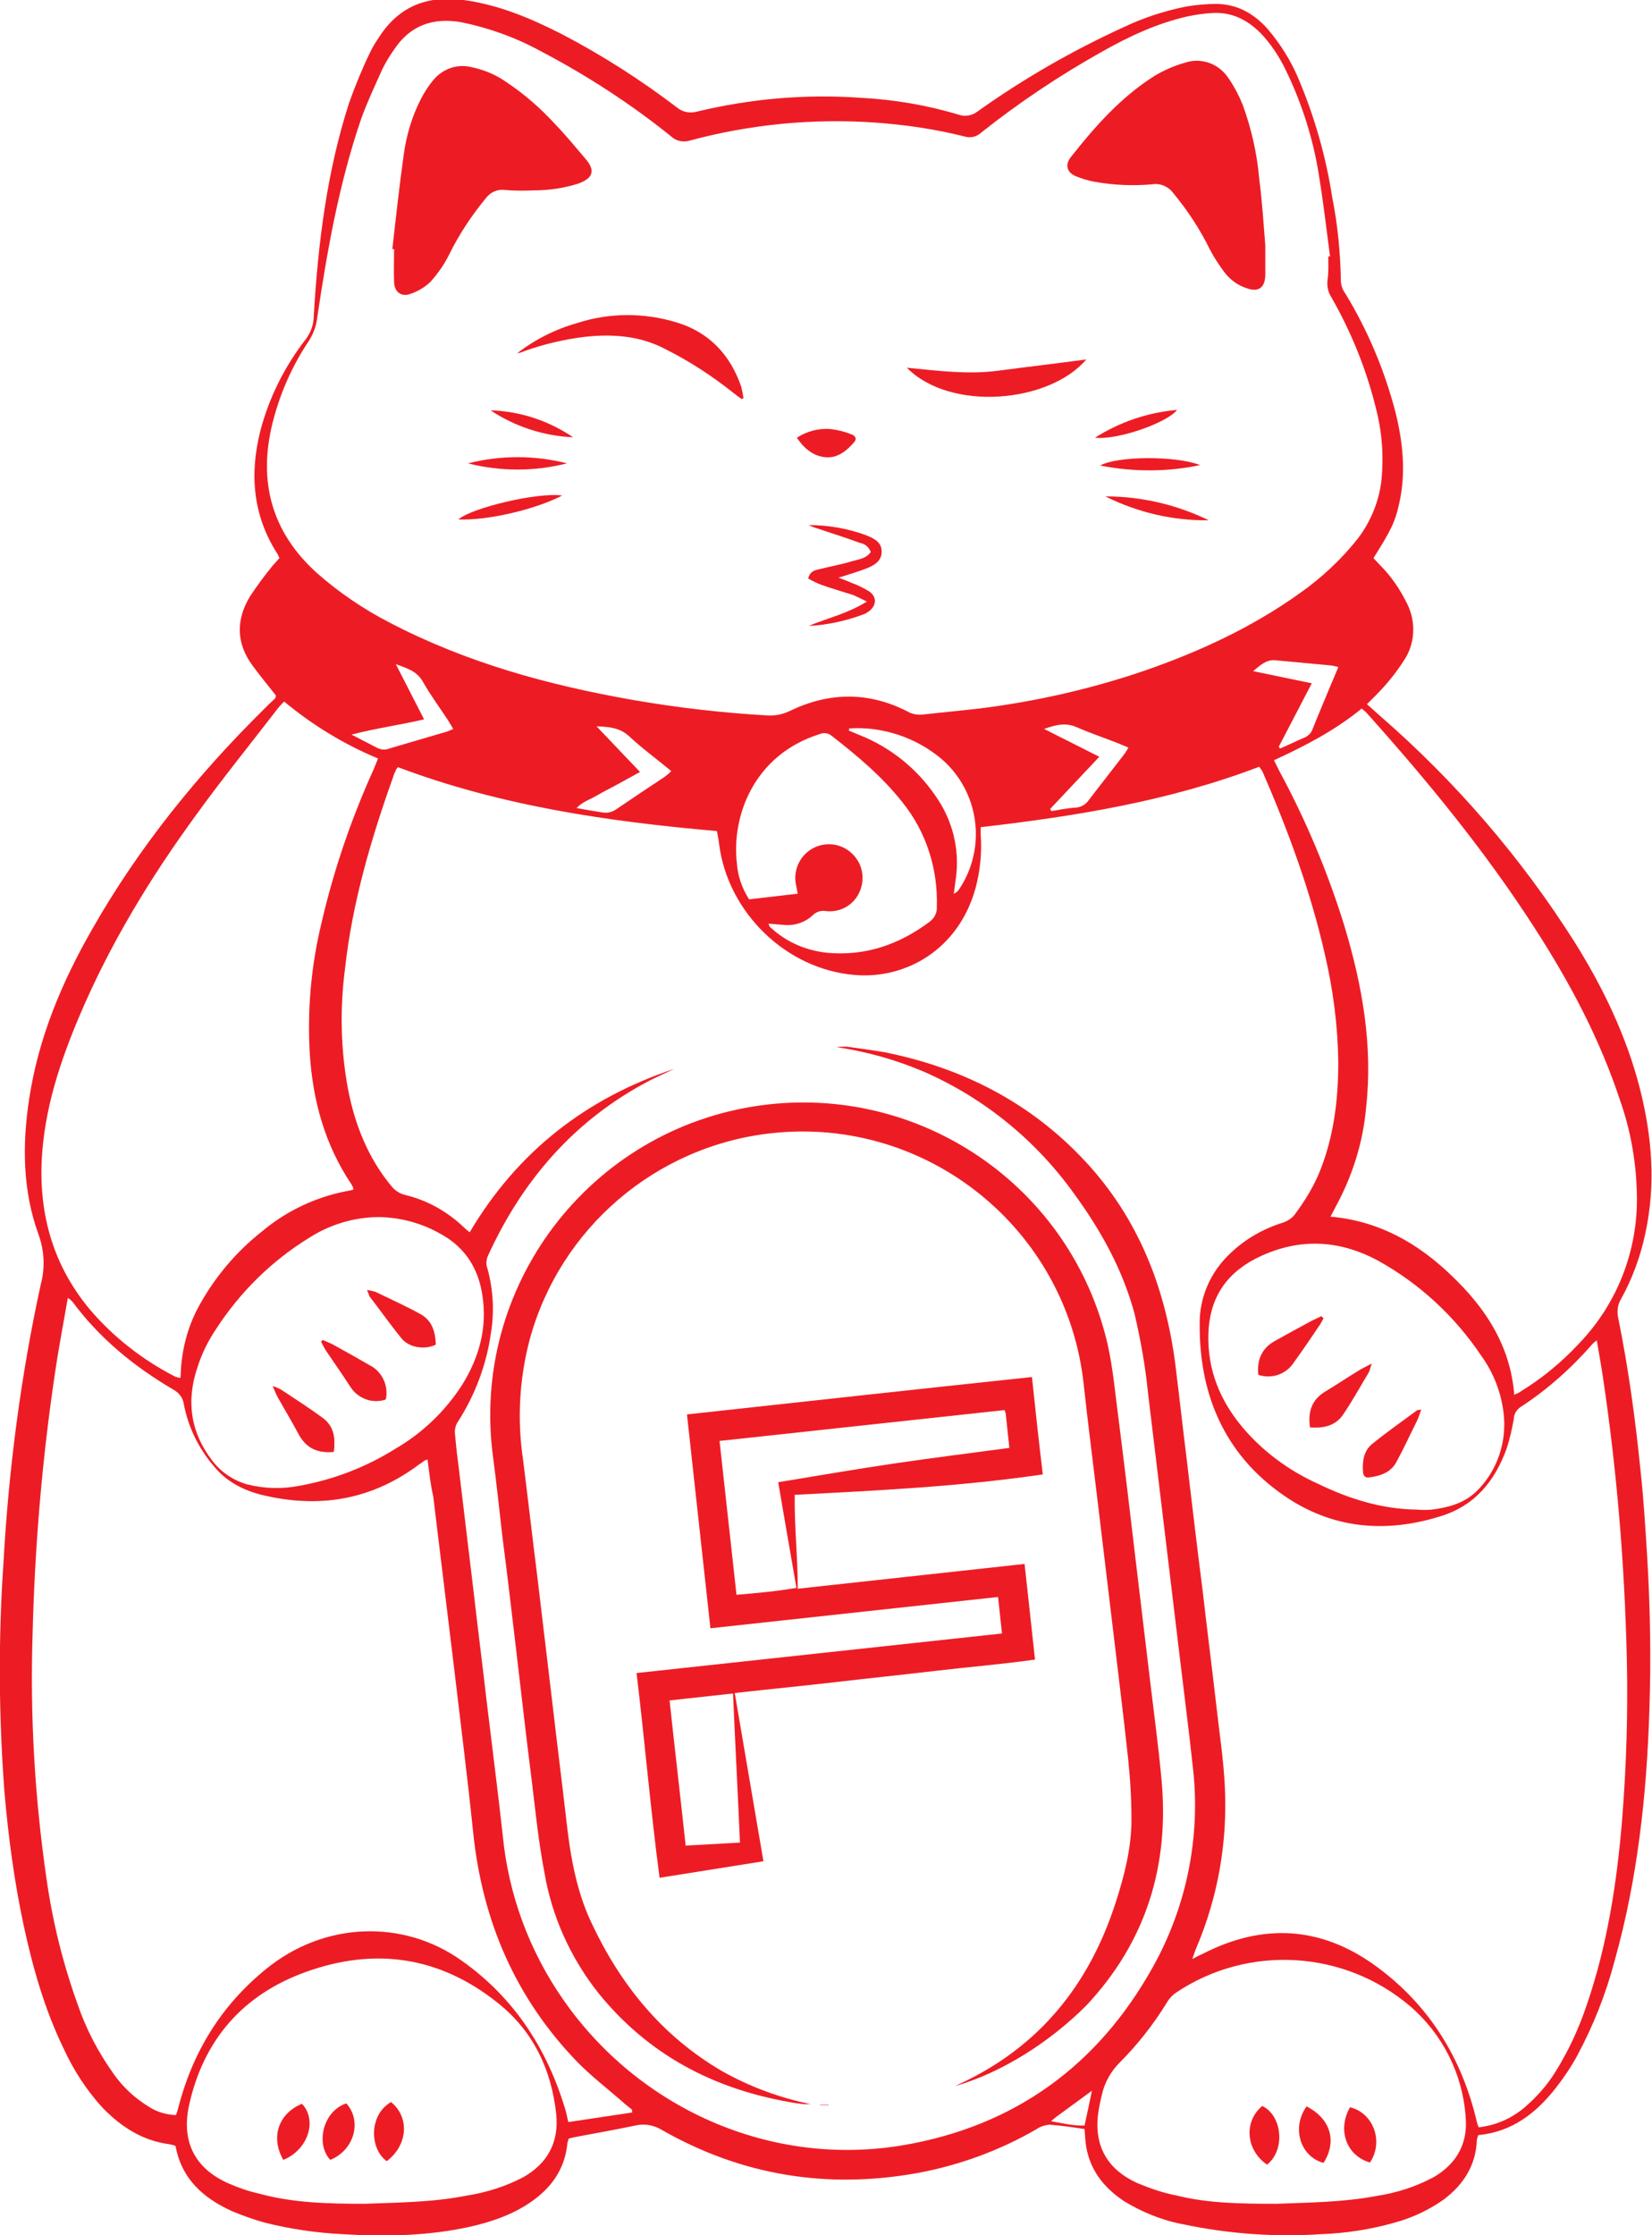 <?xml version="1.0" encoding="utf-8"?>
<!-- Generator: Adobe Illustrator 22.1.0, SVG Export Plug-In . SVG Version: 6.00 Build 0)  -->
<svg version="1.1" id="Layer_1" xmlns="http://www.w3.org/2000/svg" xmlns:xlink="http://www.w3.org/1999/xlink" x="0px" y="0px"
	 viewBox="0 0 380.2 514.2" style="enable-background:new 0 0 380.2 514.2;" xml:space="preserve">
<style type="text/css">
	.st0{fill:#ED1C24;}
</style>
<title>Untitled-1</title>
<path class="st0" d="M63.5,160c-1.9-2.4-3.7-4.6-5.4-6.9c-3.8-5.2-3.8-10.6-0.5-16c1.6-2.4,3.3-4.7,5.1-6.9c0.5-0.6,1.1-1.2,1.6-1.8
	c-0.1-0.3-0.3-0.6-0.4-0.9c-5.7-8.8-6.5-18.4-4-28.3c2-7.7,5.6-14.9,10.5-21.2c1.1-1.5,1.8-3.3,1.8-5.2c1-16.7,3-33.3,8.2-49.3
	c1.4-3.9,3-7.8,4.8-11.5c0.6-1.3,1.4-2.5,2.2-3.7c4.6-7,11.2-9.4,19.3-8.3s15.4,4.2,22.5,7.8c9.4,4.9,18.3,10.6,26.7,17
	c1.2,1,2.9,1.3,4.4,0.9c12.4-3,25.1-4.1,37.8-3.2c7.7,0.4,15.3,1.7,22.6,3.9c1.4,0.5,3,0.2,4.2-0.7c10.5-7.5,21.8-14,33.6-19.4
	c4.6-2.2,9.5-3.8,14.5-4.8c2.4-0.4,4.7-0.6,7.1-0.6c4.7,0.1,8.4,2.2,11.5,5.6c3.1,3.6,5.6,7.6,7.4,12c3.6,8.6,6.2,17.7,7.6,26.9
	c1.3,6.4,1.9,13,2,19.5c0.1,0.9,0.4,1.8,1,2.6c5.2,8.5,9.1,17.8,11.6,27.5c1.7,6.9,2.4,13.9,0.8,20.9c-0.9,4.2-2,6.3-5.9,12.5
	c0.5,0.5,1,1.1,1.5,1.6c2.6,2.6,4.7,5.7,6.3,9c2,4.1,1.8,9-0.7,12.8c-1.9,3-4.1,5.7-6.6,8.2l-2,2l2.9,2.6
	c17.4,15.1,32.5,32.6,44.8,52c6.6,10.5,12,21.7,15.1,33.8c2.8,11,3.7,22,1.3,33.2c-1.1,5.3-3,10.5-5.6,15.2c-0.8,1.3-1,2.8-0.7,4.3
	c2.4,11.8,4,23.6,5.2,35.6c0.7,6.5,1.1,13.1,1.5,19.6c0.7,11.7,0.9,23.3,0.5,35c-0.6,19.5-2.7,38.9-8,57.8c-2,7.6-4.9,14.9-8.6,21.8
	c-1.4,2.6-3.1,5.1-4.9,7.4c-4.6,5.9-10.2,10.2-17.9,10.9c-0.1,0.3-0.2,0.7-0.3,1c-0.2,5.9-3,10.3-7.6,13.8
	c-3.4,2.4-7.2,4.2-11.2,5.3c-5.6,1.6-11.4,2.5-17.2,2.7c-10.6,0.7-21.3-0.1-31.7-2.3c-4.8-0.9-9.4-2.8-13.5-5.3
	c-4.5-3-7.7-6.9-8.7-12.4c-0.2-1.3-0.3-2.7-0.4-4.2c-2.7-0.4-5.4-0.8-8.1-1c-1,0.1-2,0.4-2.9,1c-8.4,4.9-17.7,8.3-27.3,10.1
	c-20.9,3.8-40.6,0.6-59-9.9c-1.8-1.1-4-1.5-6.1-1c-4.7,1-9.4,1.8-14.1,2.7c-0.4,0.1-0.8,0.2-1.2,0.3c-0.1,0.3-0.2,0.6-0.3,0.9
	c-0.5,5.6-3.2,9.8-7.6,13.1s-9.6,5.1-14.9,6.3c-9.6,2.1-19.3,2.3-29.1,1.7c-6.2-0.3-12.3-1.2-18.2-2.7c-2.5-0.7-5-1.6-7.4-2.6
	c-6.6-3-11.6-7.4-13-15c-0.4-0.2-0.9-0.3-1.4-0.4c-6.2-0.8-11.1-4-15.3-8.3c-3.8-4.1-6.8-8.8-9.1-13.8c-4.3-8.9-7-18.3-9.1-28
	C3.3,433,1.9,422.5,1,412c-1.3-17.5-1.4-35-0.2-52.5c1.2-21.6,4-43,8.6-64.1c1-3.7,0.8-7.7-0.5-11.3c-3.7-10.1-3.8-20.7-2.2-31.2
	c2.1-14,7.5-26.9,14.5-39.1c10.7-18.8,24.2-35.5,39.6-50.7c0.9-0.9,1.7-1.7,2.6-2.5C63.4,160.3,63.5,160.2,63.5,160z M155.2,245.9
	c-1.9,0.9-3.9,1.8-5.7,2.7c-17.2,9-29.2,22.8-37.2,40.3c-0.4,0.9-0.5,2-0.1,3c1.3,4.8,1.6,9.8,0.8,14.7c-1,7.2-3.6,14.2-7.5,20.3
	c-0.6,0.8-0.9,1.9-0.8,2.9c0.2,2.1,0.4,4.3,0.7,6.4c1.2,10,2.4,20,3.6,30c1,8.7,2.1,17.3,3.1,26c1.2,10,2.5,20,3.6,30
	c1.3,13.6,6.1,26.6,13.9,37.8c17.2,24.8,47.5,38.8,78.4,33.5c25.6-4.4,44.8-18.4,57.4-41.1c7.8-14,11-30.2,9.1-46.1
	c-0.9-8.4-2-16.8-3-25.2c-1.2-10-2.4-20-3.6-30c-1.2-10.2-2.5-20.5-3.7-30.7c-0.6-6.1-1.7-12.2-3.1-18.2c-2.7-10-7.6-18.9-13.7-27.3
	c-8.9-12.5-20.9-22.3-34.9-28.4c-6.4-2.7-13.1-4.6-20-5.6c0.8-0.1,1.6-0.1,2.4-0.1c2.9,0.4,5.9,0.8,8.8,1.3
	c17.9,3.6,33.5,11.6,46,25c12.3,13.2,18.5,29.1,20.8,46.8c0.9,7.2,1.7,14.5,2.6,21.7c1.2,10.2,2.4,20.3,3.7,30.5
	c1,8.7,2.1,17.3,3.1,26c0.7,6.3,1.7,12.7,2,19.1c0.6,12.7-1.6,25.3-6.6,37c-0.3,0.7-0.5,1.4-0.9,2.5c1.1-0.6,1.7-0.9,2.4-1.2
	c14-7.2,27.5-6.3,40.1,3c12.1,8.9,19.6,21.1,23,35.7c0.1,0.4,0.2,0.7,0.4,1.2c3.9-0.4,7.5-2,10.5-4.5c2.8-2.4,5.3-5.2,7.2-8.3
	c3-4.8,5.4-10,7.2-15.4c4.7-13.7,6.9-27.9,8.1-42.3c1-12.4,1.4-24.9,1.1-37.4c-0.5-21.7-2.3-43.3-5.5-64.7c-0.4-2.7-0.9-5.4-1.4-8.4
	c-0.4,0.2-0.7,0.5-1,0.8c-4.9,5.6-10.5,10.6-16.7,14.6c-0.8,0.6-1.4,1.6-1.4,2.6c-0.4,2.3-0.9,4.5-1.6,6.7
	c-2.7,7.6-7.4,13.4-15.5,15.8c-12,3.7-23.7,2.9-34.4-3.9c-14.5-9.3-20.9-23.4-20.8-40.3c-0.1-6.2,2.5-12.1,7-16.3
	c3.4-3.3,7.6-5.7,12.1-7.1c1.2-0.4,2.3-1.1,3-2.2c2.3-3.1,4.3-6.4,5.7-10c3.1-7.9,4.1-16.2,4.1-24.7c-0.1-8.4-1.2-16.8-3.1-24.9
	c-3.3-14.5-8.4-28.3-14.3-41.9c-0.2-0.4-0.5-0.8-0.8-1.2c-20.7,7.9-42.3,11.4-64.1,13.9c0,0.8,0,1.2,0,1.7c0.3,4.2-0.1,8.3-1.2,12.4
	c-4,14.3-16.3,20.9-27.8,19.9c-15.8-1.3-29.2-14.4-31.2-30.1c-0.1-1-0.3-1.9-0.5-3c-25.1-2.2-49.8-5.8-73.4-14.7
	c-0.2,0.2-0.3,0.3-0.4,0.5c-0.2,0.4-0.3,0.7-0.5,1.1c-5.2,14.6-9.6,29.3-11.3,44.8c-1.2,9.2-1,18.6,0.7,27.7
	c1.6,8.2,4.6,15.8,10,22.3c0.8,1,1.9,1.7,3.1,2c5.1,1.2,9.7,3.8,13.5,7.4c0.4,0.4,0.9,0.8,1.4,1.2
	C119.1,264.9,135,252.6,155.2,245.9L155.2,245.9z M305.7,59h0.4c-0.8-6.1-1.5-12.2-2.5-18.3c-1.3-8.5-3.9-16.8-7.7-24.6
	c-1.5-3.1-3.4-6-5.8-8.5c-3.1-3.1-6.7-4.9-11.2-4.6c-1.9,0.1-3.8,0.4-5.7,0.8c-7,1.6-13.4,4.6-19.6,8.1
	c-9.8,5.5-19.1,11.7-27.9,18.7c-1,0.9-2.4,1.2-3.7,0.8c-6.8-1.7-13.6-2.7-20.6-3.2c-14.3-1-28.7,0.4-42.5,4.1
	c-1.5,0.5-3.2,0.2-4.3-0.8c-9.4-7.6-19.6-14.2-30.3-19.8c-5.7-3.1-11.8-5.3-18.2-6.6c-6.4-1.1-11.7,0.7-15.4,6.3
	c-1,1.4-1.9,2.9-2.7,4.5c-1.7,3.8-3.5,7.6-4.9,11.5C78,42.3,75.3,57.7,73,73.1c-0.2,1.9-0.9,3.7-1.9,5.3c-3.9,5.8-6.7,12.2-8.4,19
	c-3.3,13.4-0.2,25,10.2,34.4c5.1,4.5,10.7,8.3,16.7,11.4c17.6,9.2,36.5,14.4,55.9,17.8c10.3,1.8,20.7,3,31.2,3.6
	c1.8,0.1,3.6-0.3,5.2-1.1c9-4.3,18-4.4,27,0.2c1,0.6,2.2,0.8,3.4,0.7c4.4-0.5,8.8-0.9,13.1-1.4c12.9-1.6,25.7-4.5,38-8.7
	c12.7-4.4,24.8-10,35.7-17.8c5-3.5,9.6-7.8,13.4-12.6c2.9-3.8,4.8-8.4,5.4-13.1c0.6-5.7,0.2-11.5-1.3-17.1
	c-2.2-8.9-5.7-17.5-10.3-25.5c-0.7-1.1-0.9-2.4-0.8-3.6C305.8,62.7,305.7,60.9,305.7,59z M98.4,335.8c-0.3,0.1-0.5,0.1-0.8,0.3
	c-0.3,0.2-0.6,0.5-1,0.7c-10.6,8-22.3,10.2-35.1,7.4c-4.8-1-9.1-3-12.3-6.9c-3.5-4.1-5.9-9-6.9-14.3c-0.2-1.4-1.1-2.6-2.4-3.3
	c-9-5.3-16.9-11.7-23.2-20.2c-0.3-0.3-0.7-0.7-1.1-0.9c-1,5.9-2.1,11.5-2.9,17c-3,20-4.7,40.2-5.2,60.4c-0.6,18.8,0.5,37.6,3.2,56.2
	c1.4,9.9,3.8,19.6,7.2,29c1.9,5.6,4.7,10.9,8.1,15.7c2.2,3.2,5,5.8,8.3,7.8c1.8,1.2,4,1.8,6.2,1.9c0.2-0.6,0.4-1.1,0.5-1.6
	c3.3-12.8,9.8-23.5,20.1-31.9c13.5-11.1,31.8-11.6,45.2-2c12,8.5,19.6,20.2,23.8,34.2c0.3,0.9,0.4,1.8,0.7,2.9l14.7-2.2
	c-0.1-0.4,0-0.6-0.1-0.7c-0.5-0.4-1-0.8-1.5-1.2c-3.7-3.3-7.7-6.3-11.1-9.8c-14.2-14.7-21.8-32.4-23.9-52.7
	c-1.3-12.6-2.9-25.2-4.4-37.9c-1.6-13.2-3.2-26.4-4.8-39.5C99.1,341.7,98.8,338.9,98.4,335.8z M65.4,161.4c-0.6,0.6-1,1-1.4,1.5
	c-6.3,8.2-12.8,16.2-18.8,24.5c-10.6,14.5-19.9,29.8-26.9,46.3c-4.5,10.6-8.1,21.5-8.7,33.2c-0.6,12.9,2.8,24.5,11.2,34.5
	c5.4,6.3,12.1,11.5,19.5,15.3c0.4,0.1,0.8,0.3,1.2,0.3c0.1-0.5,0.1-0.8,0.1-1.1c0.2-5.2,1.5-10.3,3.9-14.9
	c3.7-6.9,8.7-12.9,14.8-17.7c5-4.2,10.9-7.2,17.3-8.8c1.2-0.3,2.5-0.5,3.7-0.8c0-0.1,0-0.3,0-0.4c-0.1-0.3-0.3-0.6-0.4-0.8
	c-6.1-9.1-8.9-19.2-9.6-30c-0.6-10.2,0.3-20.3,2.7-30.2c2.8-12.1,6.8-23.8,11.9-35.1c0.4-0.9,0.7-1.7,1.1-2.7
	C79.1,171.2,71.9,166.8,65.4,161.4L65.4,161.4z M348.5,320.9c0.7-0.4,1.2-0.5,1.5-0.8c4.9-3,9.4-6.7,13.3-10.9
	c9.1-9.4,13.9-22.1,13.4-35.1c-0.2-7.2-1.5-14.3-3.9-21.1c-4.7-14.2-11.7-27.3-19.8-39.8c-11.3-17.5-24.5-33.6-38.4-49.1
	c-0.3-0.4-0.7-0.6-1.2-1.1c-6.1,5-13,8.6-20.2,11.9c0.5,1,0.9,1.8,1.3,2.6c6.1,11.3,11.1,23.2,14.9,35.5c4.1,13.6,6.6,27.5,5,41.8
	c-0.7,8.1-3.2,15.9-7.1,23c-0.3,0.6-0.6,1.2-1.1,2.1c11.2,1,20.1,6.1,27.8,13.5C341.8,300.8,347.6,309.5,348.5,320.9z M84,507
	c7.4-0.3,15.5-0.3,23.5-1.9c4.5-0.7,8.9-2.1,12.9-4.2c5.7-3.2,8.3-8.2,7.6-14.6c-1.1-10.2-5.3-19-13.3-25.4
	c-13.4-10.8-28.4-13-44.4-7.2c-14.4,5.2-23.5,15.6-26.8,30.7c-1.8,8.4,1.4,14.6,9.3,18c2.1,0.9,4.3,1.7,6.6,2.2
	C67.3,506.8,75.3,507,84,507z M293.9,507c7-0.3,15-0.3,22.9-1.8c4.6-0.7,9-2.1,13.1-4.3c5.4-3.1,8-7.9,7.4-14
	c-0.7-9.8-5.3-18.9-12.7-25.3c-15.2-13-37.3-14.3-53.9-3.2c-0.9,0.6-1.7,1.5-2.2,2.4c-3.1,5-6.7,9.6-10.8,13.7c-2,2-3.5,4.6-4.1,7.4
	c-0.3,1.1-0.5,2.2-0.7,3.3c-1.4,8,1.6,13.8,9,17.1c2.9,1.2,5.8,2.2,8.9,2.8C278,506.9,285.5,507,293.9,507L293.9,507z M87.3,280
	c-5.7,0-11.4,1.7-16.2,4.8c-8.6,5.3-15.9,12.5-21.4,21c-1.8,2.7-3.2,5.5-4.2,8.6c-2.7,7.8-1.7,15.1,3.4,21.7c2,2.6,4.8,4.5,8,5.4
	c4,1,8.1,1.1,12.1,0.3c7.8-1.4,15.3-4.3,22-8.5c6.2-3.6,11.4-8.6,15.3-14.6c4-6.4,5.9-13.3,4.7-20.8c-0.9-6-3.9-10.8-9.2-13.8
	C97.4,281.5,92.4,280.1,87.3,280z M326.1,347.3c1.1,0.1,2.2,0.1,3.4,0c4.1-0.5,7.9-1.6,10.8-4.7c4.3-4.5,6.4-10.7,5.8-17
	c-0.5-5-2.3-9.7-5.2-13.7c-6.1-9.1-14.2-16.6-23.8-21.9c-9.3-5-18.8-5.2-28.2-0.4c-7.1,3.7-10.6,9.5-10.8,17.4
	c-0.2,8.2,2.7,15.2,7.8,21.3c4.7,5.6,10.7,10,17.3,13C310.4,344.8,318,347.2,326.1,347.3L326.1,347.3z M183.6,205.6
	c-0.2-1-0.3-1.5-0.4-2c-0.7-3.3,0.8-6.7,3.8-8.4c2.9-1.6,6.5-1.2,8.9,1c2.5,2.2,3.3,5.7,2,8.8c-1.3,3.2-4.5,5-7.9,4.6
	c-1.1-0.2-2.2,0.2-3,1c-1.7,1.6-4.1,2.4-6.4,2.2c-1.2-0.1-2.4-0.2-3.7-0.3c0,0.2,0.1,0.4,0.2,0.6c0.1,0.2,0.3,0.4,0.5,0.5
	c3.5,3.2,8,5.1,12.8,5.6c8.8,0.8,16.5-1.9,23.5-7.1c1.1-0.8,1.8-2.1,1.7-3.4c0.3-8.7-2.4-17.3-7.9-24.1c-4.7-6-10.5-10.8-16.4-15.4
	c-0.8-0.6-1.8-0.7-2.7-0.3c-15.2,4.8-20.3,19-19,29.8c0.2,2.9,1.2,5.7,2.8,8.2L183.6,205.6z M195.4,167.6l0,0.5l2.4,1
	c7.1,2.8,13.2,7.7,17.5,14c3.9,5.5,5.6,12.2,4.7,18.9c-0.2,1.2-0.3,2.4-0.5,3.6c0.6-0.2,1-0.6,1.3-1.1c6.3-9.5,4.6-22.3-4-29.8
	c-3.9-3.3-8.6-5.6-13.7-6.6C200.7,167.6,198.1,167.4,195.4,167.6L195.4,167.6z M104.3,167.7c-0.4-0.7-0.7-1.2-1-1.7
	c-2-3.1-4.2-6-6-9.2c-1.3-2.3-3.4-3-6.2-4c2.3,4.5,4.4,8.6,6.5,12.7c-5.6,1.3-10.9,2-16.7,3.5c2.3,1.2,4.1,2.1,5.8,3
	c0.9,0.5,2,0.6,2.9,0.2c4.4-1.3,8.9-2.6,13.3-3.9C103.4,168.1,103.9,167.9,104.3,167.7L104.3,167.7z M301.9,157.2
	c-2.6,5-5.1,9.8-7.6,14.6l0.3,0.4c1.9-0.8,3.7-1.7,5.6-2.5c0.9-0.4,1.6-1.1,1.9-2c1.3-3.3,2.7-6.5,4-9.7l1.9-4.5
	c-0.5-0.2-1-0.3-1.6-0.4c-4.3-0.4-8.6-0.8-12.9-1.2c-2.1-0.2-3.5,1.2-5.1,2.5L301.9,157.2z M147.3,177.6l-5.1,2.8
	c-1.6,0.9-3.3,1.7-4.8,2.6s-3.3,1.4-4.7,2.9c2.1,0.4,4,0.7,5.9,1c1.1,0.2,2.2,0,3.2-0.7c3.7-2.5,7.4-5,11.2-7.5
	c0.5-0.4,1-0.8,1.5-1.3c-3.4-2.8-6.8-5.3-9.8-8.1c-2-1.8-4.3-2.1-7.4-2.2L147.3,177.6z M253,174.1l-11.3,12l0.3,0.5
	c1.9-0.3,3.7-0.7,5.6-0.8c1.3-0.1,2.4-0.8,3.1-1.9c2.6-3.4,5.3-6.8,7.9-10.2c0.4-0.5,0.7-1,1.1-1.7c-0.8-0.4-1.5-0.6-2.1-0.9
	c-3.3-1.3-6.6-2.4-9.8-3.8c-2.5-1.1-4.7-0.6-7.5,0.4L253,174.1z M251.3,481c-3,2.2-5.6,4.1-8.2,6c-0.3,0.2-0.6,0.5-1.2,1
	c2.8,0.5,5.2,1.1,7.7,1C250.2,486.3,250.7,483.9,251.3,481z"/>
<path class="st0" d="M76.8,334c0.4-3,0.1-5.8-2.4-7.7c-3.1-2.3-6.4-4.4-9.7-6.6c-0.6-0.3-1.2-0.6-1.9-0.8c0.5,1.2,0.8,1.9,1.2,2.6
	c1.5,2.8,3.2,5.5,4.7,8.3C70.4,333,72.8,334.4,76.8,334z M74.3,308.3l-0.4,0.4c0.4,0.7,0.7,1.4,1.1,2c1.9,2.8,3.8,5.5,5.6,8.3
	c1.7,2.7,5,4,8.1,3c0.6-2.9-0.6-5.8-3-7.4c-3.1-1.8-6.2-3.5-9.4-5.3C75.6,308.9,75,308.6,74.3,308.3L74.3,308.3z M84.5,296.8
	c0.2,0.5,0.4,0.9,0.6,1.3c2.4,3.3,4.8,6.6,7.4,9.7c1.6,2.1,5.1,2.6,7.8,1.5c-0.1-2.8-0.8-5.4-3.4-6.9c-3.4-1.9-7-3.5-10.5-5.2
	C85.7,297,85.1,296.9,84.5,296.8L84.5,296.8z"/>
<path class="st0" d="M219.9,479.9c0.4-0.2,0.7-0.4,1-0.5c18.3-8.5,29.8-22.8,35.9-41.8c2-6.2,3.6-12.5,3.6-19
	c0-4.8-0.3-9.6-0.8-14.3c-1.1-10.2-2.4-20.5-3.6-30.7c-1.2-10-2.4-20-3.6-30c-1-8.4-2.1-16.8-3-25.2c-3.9-35.8-36.1-61.6-71.8-57.7
	c-26.6,2.9-48.7,21.8-55.7,47.5c-2.4,9.1-2.9,18.5-1.5,27.8c1.1,8.7,2.1,17.5,3.2,26.2c1.2,10.1,2.4,20.2,3.6,30.2
	c1,8.7,2.1,17.3,3.1,26c0.9,8.1,2.2,16.2,5.7,23.7c6.7,14.4,16.3,26.3,30.2,34.4c6.4,3.6,13.2,6.1,20.4,7.6c-0.8,0-1.6,0-2.3-0.1
	s-1.7-0.2-2.6-0.4c-17.7-3.1-32.6-11-44-25.1c-6.4-8.1-10.7-17.6-12.4-27.7c-1.4-7.2-2.1-14.5-3-21.8c-1.3-10.1-2.4-20.2-3.6-30.2
	c-1-8.5-2-17-3.1-25.5c-0.7-6-1.3-11.9-2.1-17.9c-5.4-39.4,22.2-75.7,61.6-81.1c36.8-5,71.4,18.7,79.8,54.9
	c1.3,5.8,1.8,11.8,2.6,17.8c1.3,10.2,2.5,20.3,3.7,30.5c1.2,9.8,2.3,19.5,3.5,29.3c0.9,7.5,1.9,14.9,2.6,22.4
	c1.9,19.9-3.5,37.5-17.3,52.2C241.6,469.8,230.6,476.8,219.9,479.9z"/>
<path class="st0" d="M151.8,432c-2.1-15.8-3.4-31.4-5.3-47.1l84.1-9.1c-0.3-2.8-0.6-5.5-0.9-8.4l-66.2,7.2
	c-1.8-16.5-3.6-32.8-5.4-49.2c26.6-2.9,52.9-5.8,79.4-8.6c0.8,7.7,1.6,15,2.5,22.4c-19,2.8-37.9,3.7-57.1,4.7
	c-0.1,7.2,0.7,14.2,0.7,21.6l52.2-5.7c0.8,7.3,1.6,14.5,2.4,22c-7.7,1.1-15.3,1.7-22.9,2.6s-15.4,1.7-23.1,2.6s-15.2,1.6-23.1,2.5
	c2.2,13,4.4,25.7,6.6,38.7L151.8,432z M179.1,341c9.1-1.5,17.8-3,26.6-4.3s17.7-2.4,26.6-3.6l-0.8-7.5c0-0.3-0.1-0.6-0.3-1.2
	l-65.6,7.1c1.3,11.9,2.6,23.6,3.9,35.4c4.7-0.4,9.2-0.8,13.8-1.6C181.9,357.2,180.5,349.3,179.1,341z M154.1,391.2
	c1.2,11.2,2.5,22.2,3.7,33.4l12.5-0.7c-0.5-11.5-1.1-22.8-1.6-34.3L154.1,391.2z"/>
<path class="st0" d="M188.7,484.2h2v0.1h-2V484.2z"/>
<path class="st0" d="M90.3,57.3c0.8-7.2,1.6-14.4,2.6-21.6c0.6-4.4,1.8-8.6,3.8-12.6c0.9-1.8,2-3.5,3.3-5c2.1-2.3,5.2-3.4,8.3-2.7
	c2.9,0.6,5.7,1.7,8.1,3.4c4.1,2.7,7.9,6,11.3,9.7c2.5,2.6,4.8,5.4,7.1,8.1s1.6,4.4-1.6,5.6c-3.4,1.1-6.9,1.6-10.4,1.6
	c-2.2,0.1-4.5,0.1-6.7-0.1c-1.6-0.2-3.2,0.5-4.2,1.8c-3.4,4.1-6.3,8.5-8.6,13.2c-1.1,2.2-2.5,4.2-4.2,6.1c-1.3,1.3-2.9,2.2-4.6,2.8
	c-2.1,0.8-3.7-0.4-3.8-2.6c-0.1-2.6,0-5.1,0-7.7L90.3,57.3z"/>
<path class="st0" d="M291.2,56.4c0,2.7,0,4.8,0,7c-0.1,2.8-1.6,3.9-4.3,2.9c-1.9-0.6-3.6-1.8-4.9-3.4c-1.3-1.7-2.5-3.5-3.5-5.4
	c-2.3-4.7-5.1-9-8.5-13.1c-1.1-1.5-3-2.3-4.8-2c-4.5,0.4-9,0.2-13.4-0.6c-1.5-0.3-2.9-0.7-4.3-1.3c-2-0.9-2.4-2.6-1.1-4.3
	c5.6-7.1,11.6-13.9,19.4-18.8c2.2-1.3,4.5-2.3,7-3c3.6-1.2,7.6,0.2,9.8,3.4c1.4,2,2.5,4.1,3.4,6.3c2,5.5,3.3,11.2,3.8,17
	C290.5,46.4,290.8,51.7,291.2,56.4z"/>
<path class="st0" d="M119,81.3c4.1-3.2,8.9-5.6,13.9-7c7.4-2.4,15.4-2.4,22.9-0.1c7.5,2.3,12.3,7.5,14.8,14.8
	c0.2,0.9,0.4,1.8,0.5,2.6l-0.4,0.2c-0.6-0.4-1.3-0.9-1.9-1.4c-4.9-3.9-10.1-7.3-15.7-10.1c-5.9-3.1-12.2-3.5-18.6-2.8
	c-4.8,0.6-9.4,1.7-13.9,3.3C120,81.1,119.5,81.2,119,81.3z"/>
<path class="st0" d="M250,82.7c-8.5,10-31.2,12.1-41.3,1.9c7.2,0.7,14.1,1.6,20.9,0.7S243.3,83.6,250,82.7z"/>
<path class="st0" d="M186.1,144c4.3-1.8,8.9-2.8,13.4-5.6c-1-0.5-2-1-3.1-1.5c-2.5-0.8-5-1.5-7.5-2.4c-1-0.4-2-0.9-2.9-1.4
	c0.4-1.8,1.8-2,2.8-2.2c2.3-0.6,4.7-1,7-1.7c1.6-0.5,3.5-0.6,4.6-2.2c-0.4-1.1-1.3-1.9-2.5-2.1c-3.2-1.2-6.5-2.2-9.7-3.3
	c-0.7-0.2-1.5-0.5-2.1-0.8c4.6,0,9.1,0.8,13.4,2.4c1.7,0.7,3.5,1.6,3.4,3.8c0,2-1.6,3-3.3,3.7c-2,0.8-4.1,1.4-6.6,2.2
	c1.2,0.5,2.2,0.8,3,1.2c1.4,0.5,2.8,1.2,4.1,2c1.8,1.3,1.6,3.3-0.2,4.6c-0.3,0.2-0.5,0.3-0.8,0.5C194.9,142.8,190.5,143.8,186.1,144
	z"/>
<path class="st0" d="M183.4,100.7c2.3-1.5,5-2.2,7.7-2c1.7,0.2,3.3,0.6,4.8,1.2c0.9,0.3,1.4,1,0.7,1.8c-1.7,2-3.8,3.7-6.5,3.5
	S185.2,103.4,183.4,100.7z"/>
<path class="st0" d="M129.4,114c-6.4,3.3-17.4,5.8-23.9,5.5C108.6,116.8,123.8,113.2,129.4,114z"/>
<path class="st0" d="M254.4,114.2c8.3,0,16.4,1.9,23.8,5.5C269.9,119.8,261.8,117.9,254.4,114.2z"/>
<path class="st0" d="M276.2,107c-7.6,1.6-15.4,1.6-23,0.1C257.1,104.9,270.6,104.8,276.2,107z"/>
<path class="st0" d="M130.5,106.6c-7.5,1.9-15.3,1.9-22.8,0C115.2,104.7,123,104.7,130.5,106.6z"/>
<path class="st0" d="M112.9,94.4c6.8,0.2,13.4,2.4,19,6.2C125.2,100.3,118.6,98.2,112.9,94.4z"/>
<path class="st0" d="M252,100.7c5.7-3.6,12.1-5.8,18.9-6.4C268.6,97.3,257.1,101.3,252,100.7z"/>
<path class="st0" d="M76,496.9c-3.4-3.7-1.7-11.2,3.7-13C83.4,488,81.5,494.7,76,496.9z"/>
<path class="st0" d="M65.2,496.9c-3-5.2-1.1-10.7,4.3-12.9C73.1,487.8,70.9,494.6,65.2,496.9z"/>
<path class="st0" d="M89,497.2c-4-2.9-4.1-10.7,1-13.6C94.3,487.1,93.9,493.5,89,497.2z"/>
<path class="st0" d="M300.7,484.6c5.5,2.8,7.1,8,3.9,13C299.2,496.1,297.2,489.5,300.7,484.6z"/>
<path class="st0" d="M315.3,497.5c-5.4-1.5-7.6-7.5-4.6-12.7C316.1,486.1,318.5,492.7,315.3,497.5z"/>
<path class="st0" d="M291.6,498c-4.9-3.4-5.4-9.9-1.1-13.5C295.1,486.7,295.9,494.6,291.6,498z"/>
<path class="st0" d="M76.8,334c-4,0.3-6.4-1-8.1-4.1c-1.5-2.8-3.1-5.6-4.7-8.3c-0.4-0.7-0.6-1.4-1.2-2.6c0.6,0.2,1.3,0.5,1.9,0.8
	c3.2,2.2,6.5,4.3,9.7,6.6C76.9,328.3,77.2,331,76.8,334z"/>
<path class="st0" d="M74.3,308.3c0.7,0.3,1.4,0.6,2.1,0.9c3.1,1.7,6.3,3.5,9.4,5.3c2.4,1.6,3.6,4.6,3,7.4c-3.1,1-6.4-0.3-8.1-3
	c-1.9-2.8-3.8-5.5-5.6-8.3c-0.4-0.6-0.7-1.3-1.1-2L74.3,308.3z"/>
<path class="st0" d="M84.5,296.8c0.6,0.1,1.2,0.2,1.8,0.5c3.5,1.7,7.1,3.3,10.5,5.2c2.6,1.5,3.3,4.1,3.4,6.9
	c-2.6,1.2-6.1,0.6-7.8-1.5c-2.6-3.2-4.9-6.5-7.4-9.7C84.9,297.7,84.7,297.3,84.5,296.8z"/>
<path class="st0" d="M327.1,324.3c-0.4,1-0.6,1.8-0.9,2.4c-1.6,3.2-3.1,6.5-4.8,9.6c-1.3,2.5-3.8,3.3-6.4,3.6
	c-0.8,0.1-1.2-0.4-1.3-1.1c-0.2-2.5,0.1-5,2.1-6.6c3.3-2.7,6.9-5.2,10.4-7.8C326.2,324.4,326.4,324.4,327.1,324.3z"/>
<path class="st0" d="M301.5,328.4c-0.6-3.8,0.6-6.5,3.4-8.2c2.8-1.7,5.5-3.5,8.3-5.2c0.7-0.4,1.4-0.7,2.5-1.3
	c-0.2,0.6-0.4,1.3-0.6,1.9c-2,3.3-3.9,6.8-6.1,10C307.2,328.1,304.5,328.6,301.5,328.4z"/>
<path class="st0" d="M304.6,303.3c-0.4,0.7-0.7,1.4-1.2,2c-2,3-4,5.9-6.1,8.8c-1.9,2.3-4.9,3.1-7.7,2.2c-0.4-3.5,0.9-6.2,3.8-7.8
	s5.6-3.1,8.4-4.6c0.8-0.4,1.5-0.7,2.3-1.1L304.6,303.3z"/>
</svg>
